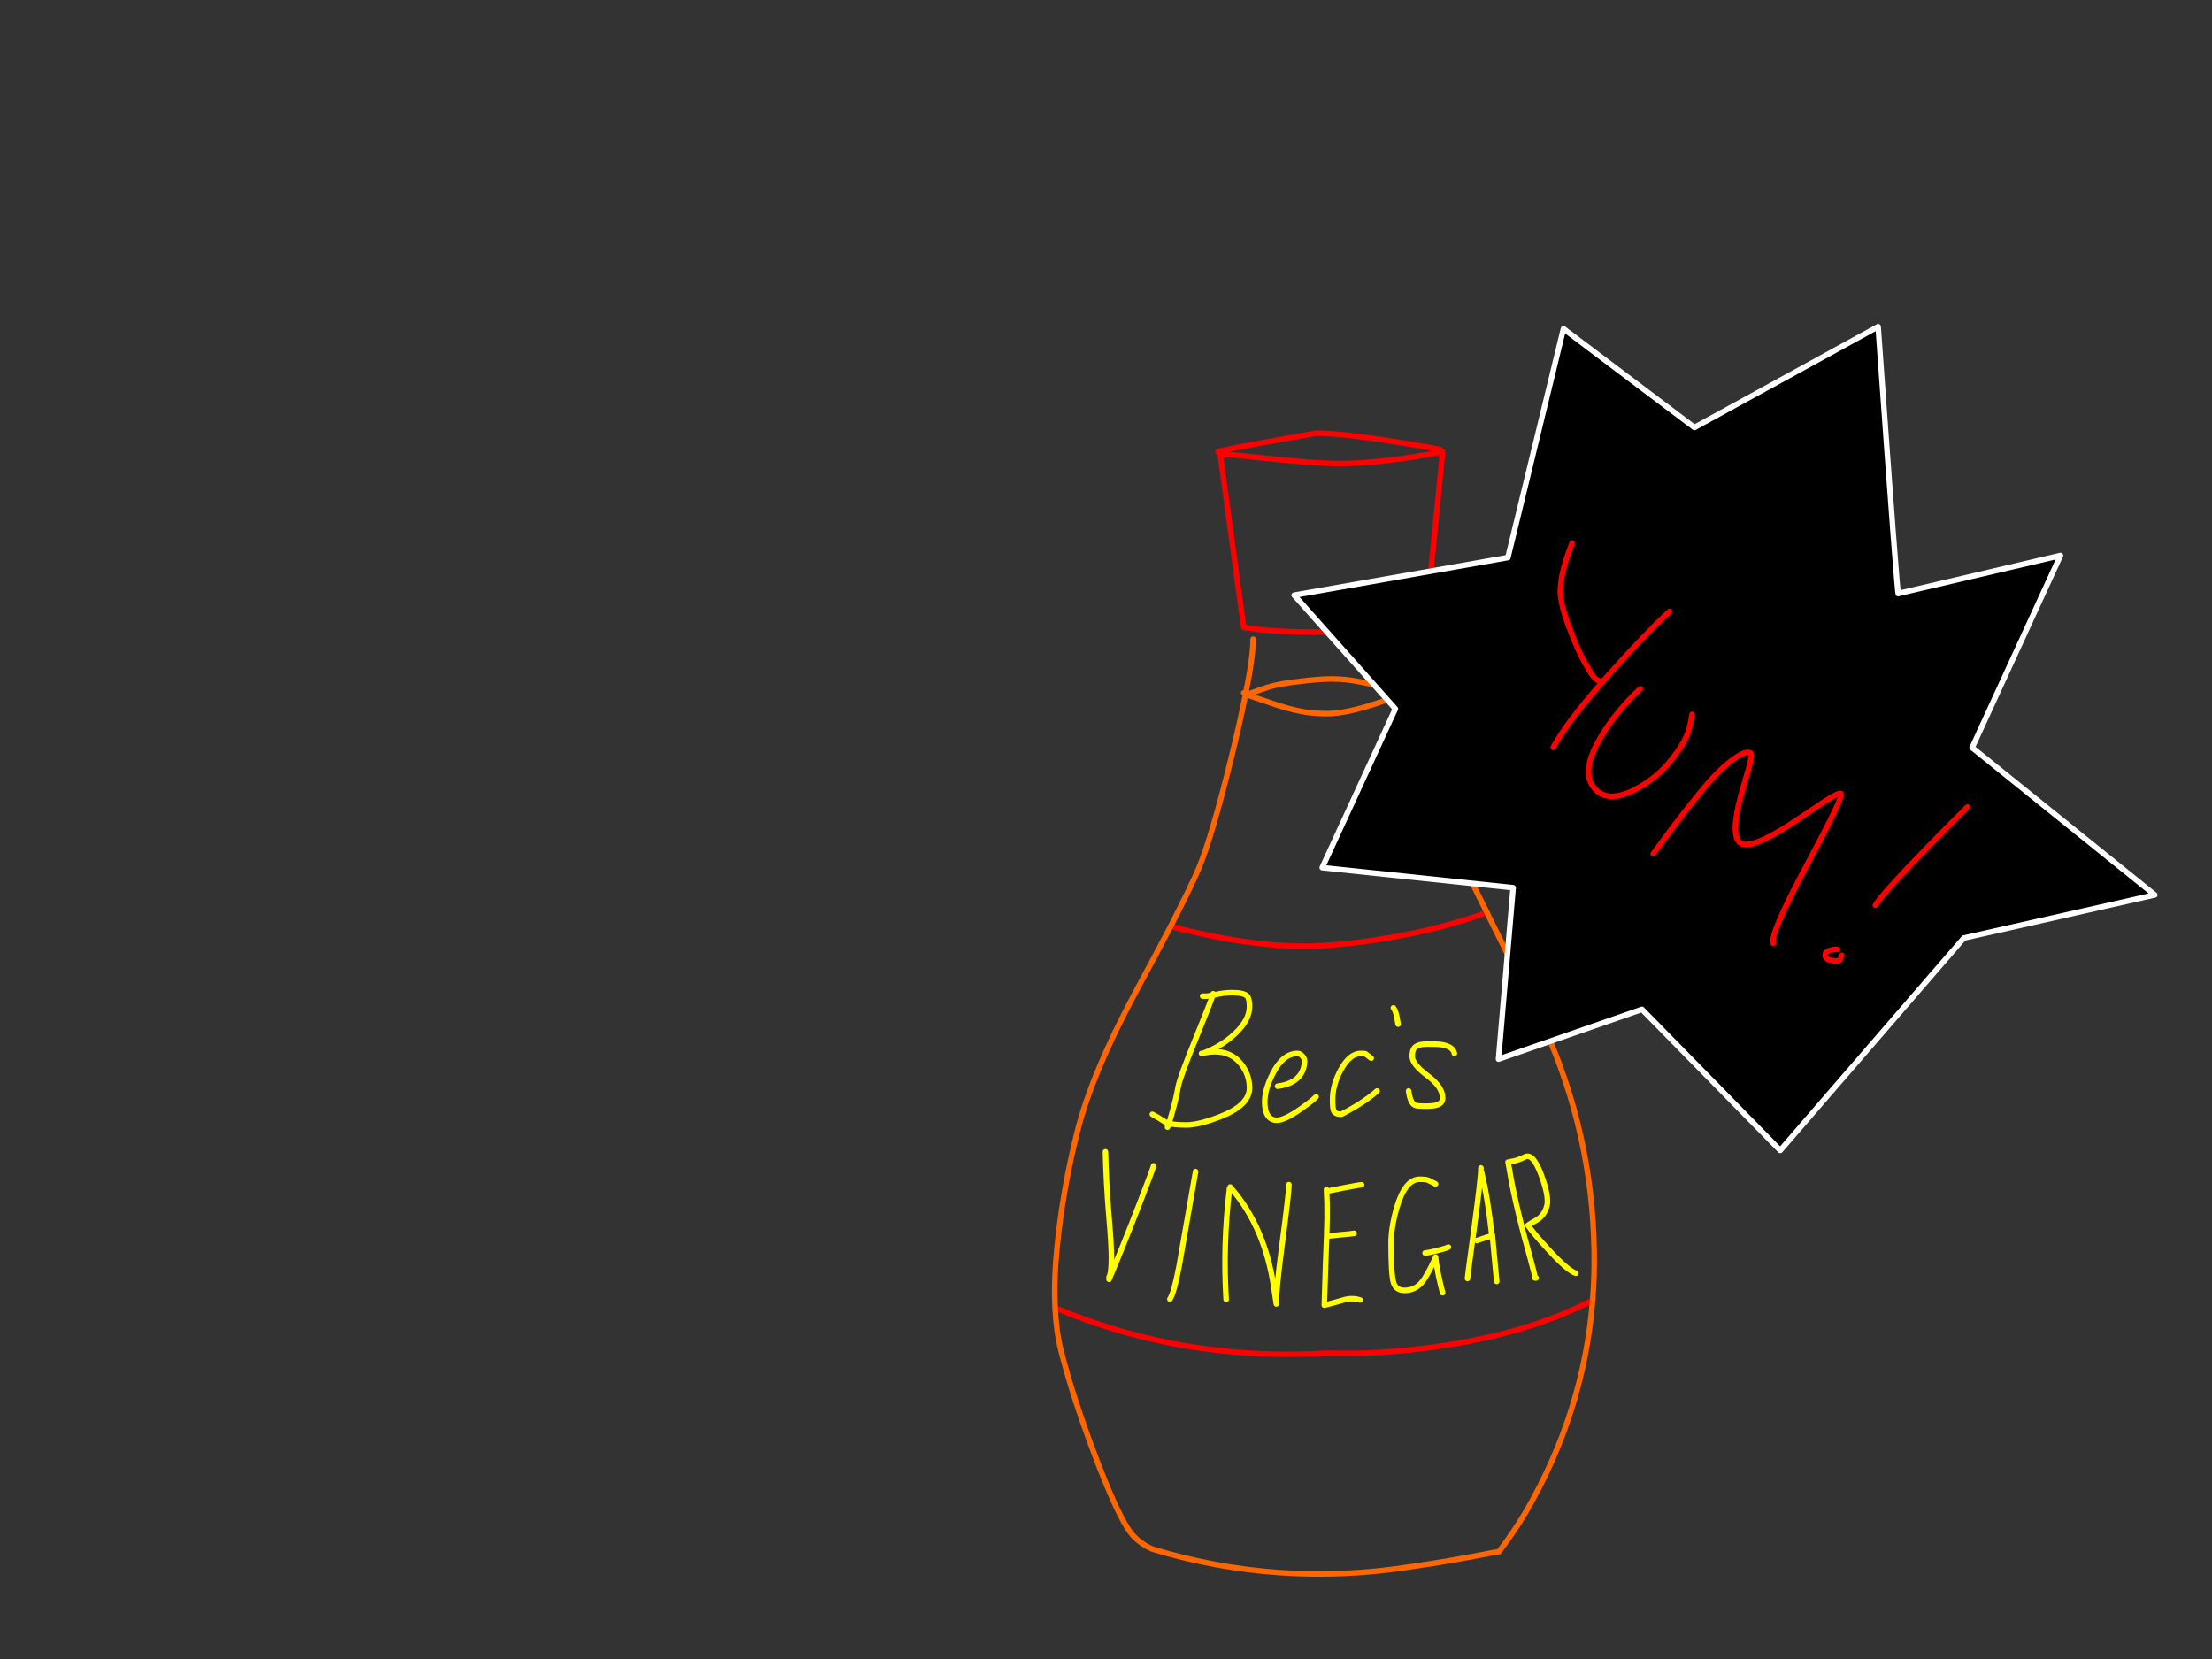 <?xml version="1.0" encoding="utf-8"?>
<svg id="EdithAnim07" image-rendering="inherit" baseProfile="basic" version="1.1" x="0px" y="0px" width="800" height="600" xmlns="http://www.w3.org/2000/svg" xmlns:xlink="http://www.w3.org/1999/xlink">
  <rect width="100%" height="100%" fill="#333333" stroke="none"/>
  <g id="Vinegarf116r1" overflow="visible">
    <g id="VinegarBottle">
      <path id="Layer2_0_1_STROKES" stroke="#F00" stroke-width="2" stroke-linejoin="round" stroke-linecap="round" fill="none" d="M440.5,163.4 Q441.55,162.85 458.9,159.7 467.6,158.15 476.05,156.65 484.5,156.65 503.55,159.6 513.1,161.1 520.9,162.55 M441.3,164.25 L449.8,226.9 455.95,227.75 Q464.45,228.6 476.05,228.6 487.7,228.6 502.95,226.05 510.55,224.8 515.85,223.5 L521.75,163.4 Q516.45,164.45 509.15,165.55 494.55,167.65 484.5,167.65 475.4,167.65 456.85,165.65 441.3,163.95 441.3,164.25Z M423.35,335.05 Q426.75,335.9 430.25,336.75 457.15,343.1 477.75,342.05 L484.9,341.5 Q493.9,340.65 503.25,339 522.15,335.7 537.75,330 M381.6,473 Q393.25,477.9 405.55,481.45 441.15,491.65 479.45,489.4 L490.7,489.45 Q504.75,489.1 518.7,487.15 552.35,482.5 576,470.25" test="VinegarBottle"/>
      <path id="Layer2_0_2_STROKES" stroke="#F60" stroke-width="2" stroke-linejoin="round" stroke-linecap="round" fill="none" d="M537.75,330 Q536.95,328.4 536.15,326.8 524.75,304 519.55,291.25 511.6,271.9 509.9,258.25 509.35,253.8 508.95,249.75 508.25,242.25 508.1,236.2 L508.2,229.45 M458.5,248.55 Q462.65,247.25 470.75,246.35 477.65,245.55 481.3,245.55 484.7,245.55 487.1,245.85 490.7,246.25 497.6,247.8 500.2,248.4 503.6,249.2 506.25,249.75 508.95,250.25 504.45,252.2 498.6,254.15 486.9,258.1 480,258.1 475.85,258.1 472.85,257.65 468.4,257.05 462.2,255.1 L450.8,251.25 458.5,248.55Z M537.75,330 Q548.05,350.7 554.5,364.05 556.05,367 557.65,369.9 557.9,370.35 558.2,370.85 575.9,409.8 576.55,452.55 576.7,461.5 576,470.25 572.75,510.9 551.75,546.95 547.3,554.4 542.1,561.2 540.8,561.4 539.55,561.6 524.75,564.55 510.05,566.65 462.5,574.1 416.75,560.25 411.9,558.05 409.15,554.6 404.35,548.55 395.85,526 387.85,504.8 383.75,488.55 382,481.65 381.6,473 381.1,463.4 382.25,451.6 384.25,430.8 389.6,409.4 394.9,387.95 411.8,356.75 418.55,344.3 423.35,335.05 430.6,320.95 433.55,314.05 438.35,302.5 445.45,273.5 448.45,261.3 450.45,251.2 450.5,251.05 450.5,250.95 L449.8,250.6 M450.45,251.2 L450.8,251.05 450.5,250.95 Q453.2,237.55 453.2,231.15" test="VinegarBottle"/>
      <path id="Layer2_0_3_STROKES" stroke="#FF0" stroke-width="2" stroke-linejoin="round" stroke-linecap="round" fill="none" d="M438.75,359.4 Q438.7,359.55 438.6,359.95 438.95,359.9 439.3,359.8 442.45,359 445.75,359 449.85,359 451.05,360.25 451.9,361.15 451.9,364.05 451.9,369 446.55,373.95 441.95,378.25 435.5,380.8 444.1,379.05 448.65,384.55 451.9,388.5 451.9,393.45 451.9,399.75 441.3,403.85 433.6,406.85 429,406.85 424.95,406.85 422.75,406.3 422.45,407.15 422.25,407.65 L422.35,406.2 Q421.85,406 421.5,405.85 419.15,404.25 416.75,403 M434.95,360.25 Q436.4,360.4 438.6,359.95 437.75,362.6 432.6,375.25 426.65,389.8 426.05,393.3 425.5,396.65 424.1,401.75 423.3,404.65 422.75,406.3 422.5,406.2 422.35,406.2 M462.05,392.85 Q468.05,392.1 470.45,388.45 471.8,386.35 471.8,383.75 471.8,382.75 470.95,381.85 470.15,381 469.25,381 464.05,381 460.35,388.2 457.4,394 457.4,398.55 457.4,401.3 458.25,403 459.4,405.15 461.8,405.15 464.6,405.15 470.45,401.05 474.95,397.85 476,396.65 M435.5,380.8 Q435.2,380.9 434.95,381 L434.55,381 Q435,380.9 435.5,380.8Z M432.4,423.7 Q426.6,457.1 426.45,457.85 424.6,467.65 423.1,469.85 M399.8,416.55 Q400.05,427.9 401.05,439.7 401.95,450.2 401.95,454.85 401.95,460.55 401.1,461.85 L401.1,462.7 Q406.05,450.95 411.85,436 416.85,423.1 417.2,421.65 M443.45,469.95 Q442.25,450.2 444.6,430.45 444.65,430.1 444.65,429.75 M444.9,429.3 Q445.15,429.6 445.4,429.9 457.45,443.9 460.7,465.55 461.15,468.55 461.6,471.6 461.45,467.25 463.65,450.4 466.15,431.4 466.15,428.45 M546.3,420.1 Q548.65,419.85 551.55,418.4 554.45,416.95 557.4,424.9 560.35,432.85 559.45,436.2 558.5,439.5 556,441.1 553.25,442.65 552.6,443.15 554.65,446.15 560.1,452.05 567.05,459.6 569.95,460.5 M526,381 Q525.55,378.5 521.35,377.8 520.05,377.6 516.25,377.6 512.8,377.6 511.6,378.9 510.75,379.85 510.75,382.05 510.75,384.9 516.25,389 521.75,393.1 521.75,397.1 521.75,399 519.65,399.65 518.4,400.05 515.6,400.05 512.35,400.05 511.7,399.7 510,398.8 509.45,394.55 M503.95,364.5 Q504.8,365.75 505.15,367.65 L505.65,370.4 M495.9,382.7 Q494.05,381.25 493.8,381.1 493.55,381 492.1,381 488.15,381 484.9,386.95 481.95,392.4 481.95,397.7 481.95,400.9 482.35,401.75 482.9,403 485.1,403 493.15,398.9 498.05,394.55 M519.2,428.2 Q517.2,427.15 516.55,426.85 515.7,426.5 513.45,426.5 508.2,426.5 505.2,436.65 503.1,443.8 503.1,449.55 503.1,460.75 503.95,463.75 504.8,466.7 507.95,466.7 511.7,466.7 514.15,463.85 516.05,461.65 519.2,454.85 L519.2,454.65 Q519.3,456.4 520.25,461.25 521.25,465.85 521.75,467.55 M479.75,430.2 Q479.75,430.75 479.95,435.1 480.05,440.6 479.8,447.1 480.3,447 484.55,446.6 488.9,446.25 489.75,446.05 M480.05,430.8 L485.8,429.65 Q491.65,428.5 492.45,428.5 M545.4,420.3 Q545.6,421.1 546.6,427 548.05,434.55 550.45,444 550.8,445.5 553.35,454.75 555.15,461.25 555.15,462.2 L555.55,462.2 M535.85,424 Q538.15,433.6 539.55,446.95 539.6,446.95 539.65,446.95 L539.7,446.55 539.9,448.55 541.3,463.45 M515.4,453.15 Q516.55,453.1 519.55,452.35 522.45,451.65 523.85,451.05 M534.15,448.65 Q538.75,447.1 539.55,446.95 539.6,447.75 539.9,448.55 M535.6,422.4 Q535.6,425.9 533.2,443.75 530.75,461.55 530.75,462.4 M479.8,447.1 Q479.5,454.1 478.95,472.05 482.7,471.1 486.8,469.9 489.45,469.35 491.9,470.15" test="VinegarBottle"/>
    </g>
    <g id="Yum-Splash">
      <path fill="#000" stroke="none" d="M713.25,270.4 L745.2,200.9 686.55,214.65 Q686.3,217 679.25,118.15 L612.8,154.6 565.45,118.9 545.35,201.65 468.05,215.25 504.65,256.35 478.2,313.8 547.25,321.05 541.95,383.05 593.85,365.05 643.85,416.05 710.25,339.25 779.3,323.65 713.25,270.4Z" test="Yum Splash"/>
      <path id="Layer1_0_1_STROKES" stroke="#FFF" stroke-width="2" stroke-linejoin="round" stroke-linecap="round" fill="none" d="M686.55,214.65 L745.2,200.9 713.25,270.4 779.3,323.65 710.25,339.25 643.85,416.05 593.85,365.05 541.95,383.05 547.25,321.05 478.2,313.8 504.65,256.35 468.05,215.25 545.35,201.65 565.45,118.9 612.8,154.6 679.25,118.15 Q686.3,217 686.55,214.65Z" test="Yum Splash"/>
      <g id="Yum">
        <path id="Layer3_0_1_STROKES" stroke="#F00" stroke-width="2" stroke-linejoin="round" stroke-linecap="round" fill="none" d="M568.55,196.4 L566.45,202.25 Q564.35,209.15 564.3,213.8 564.3,218.7 567.9,227.95 570.45,234.75 573.1,239.55 575.05,243.1 576,244.3 577.15,245.9 578.45,246.3 M593.2,249.1 Q584.35,257.45 578.95,266.55 571.65,278.8 576.35,284.75 581.05,290.8 591.2,285.6 599.35,281.45 604.75,274.45 608.55,269.55 610,266.15 611.2,263.3 611.95,258.35 M603.8,221.15 Q595.5,228.75 582.55,243.2 566.5,261.2 561.75,270.3 M597.9,308.8 L603.75,300.85 Q610.7,291.65 615.8,285.5 621.65,278.4 626.85,274.6 631.7,271.15 633.25,272.45 633.8,273 632.55,277.5 631.8,280.2 629.7,287.35 625.75,301.95 629.3,304.8 632.9,307.7 648.75,297.3 652.7,294.7 659.65,290 664.85,286.6 665.75,287 667.05,287.55 653.8,312.25 640.05,337.85 641.3,341.15 M711.55,291.85 Q704.2,299.1 696.4,307.15 680.7,323.3 678.25,327.4 M664.6,343.4 Q662.1,343.25 660.85,344.15 660.15,344.6 660.1,345.2 659.8,346.95 662.7,347.4 664.75,347.7 665.35,347.25 665.6,347 666.1,345.5" test="Yum"/>
      </g>
    </g>
  </g>
</svg>